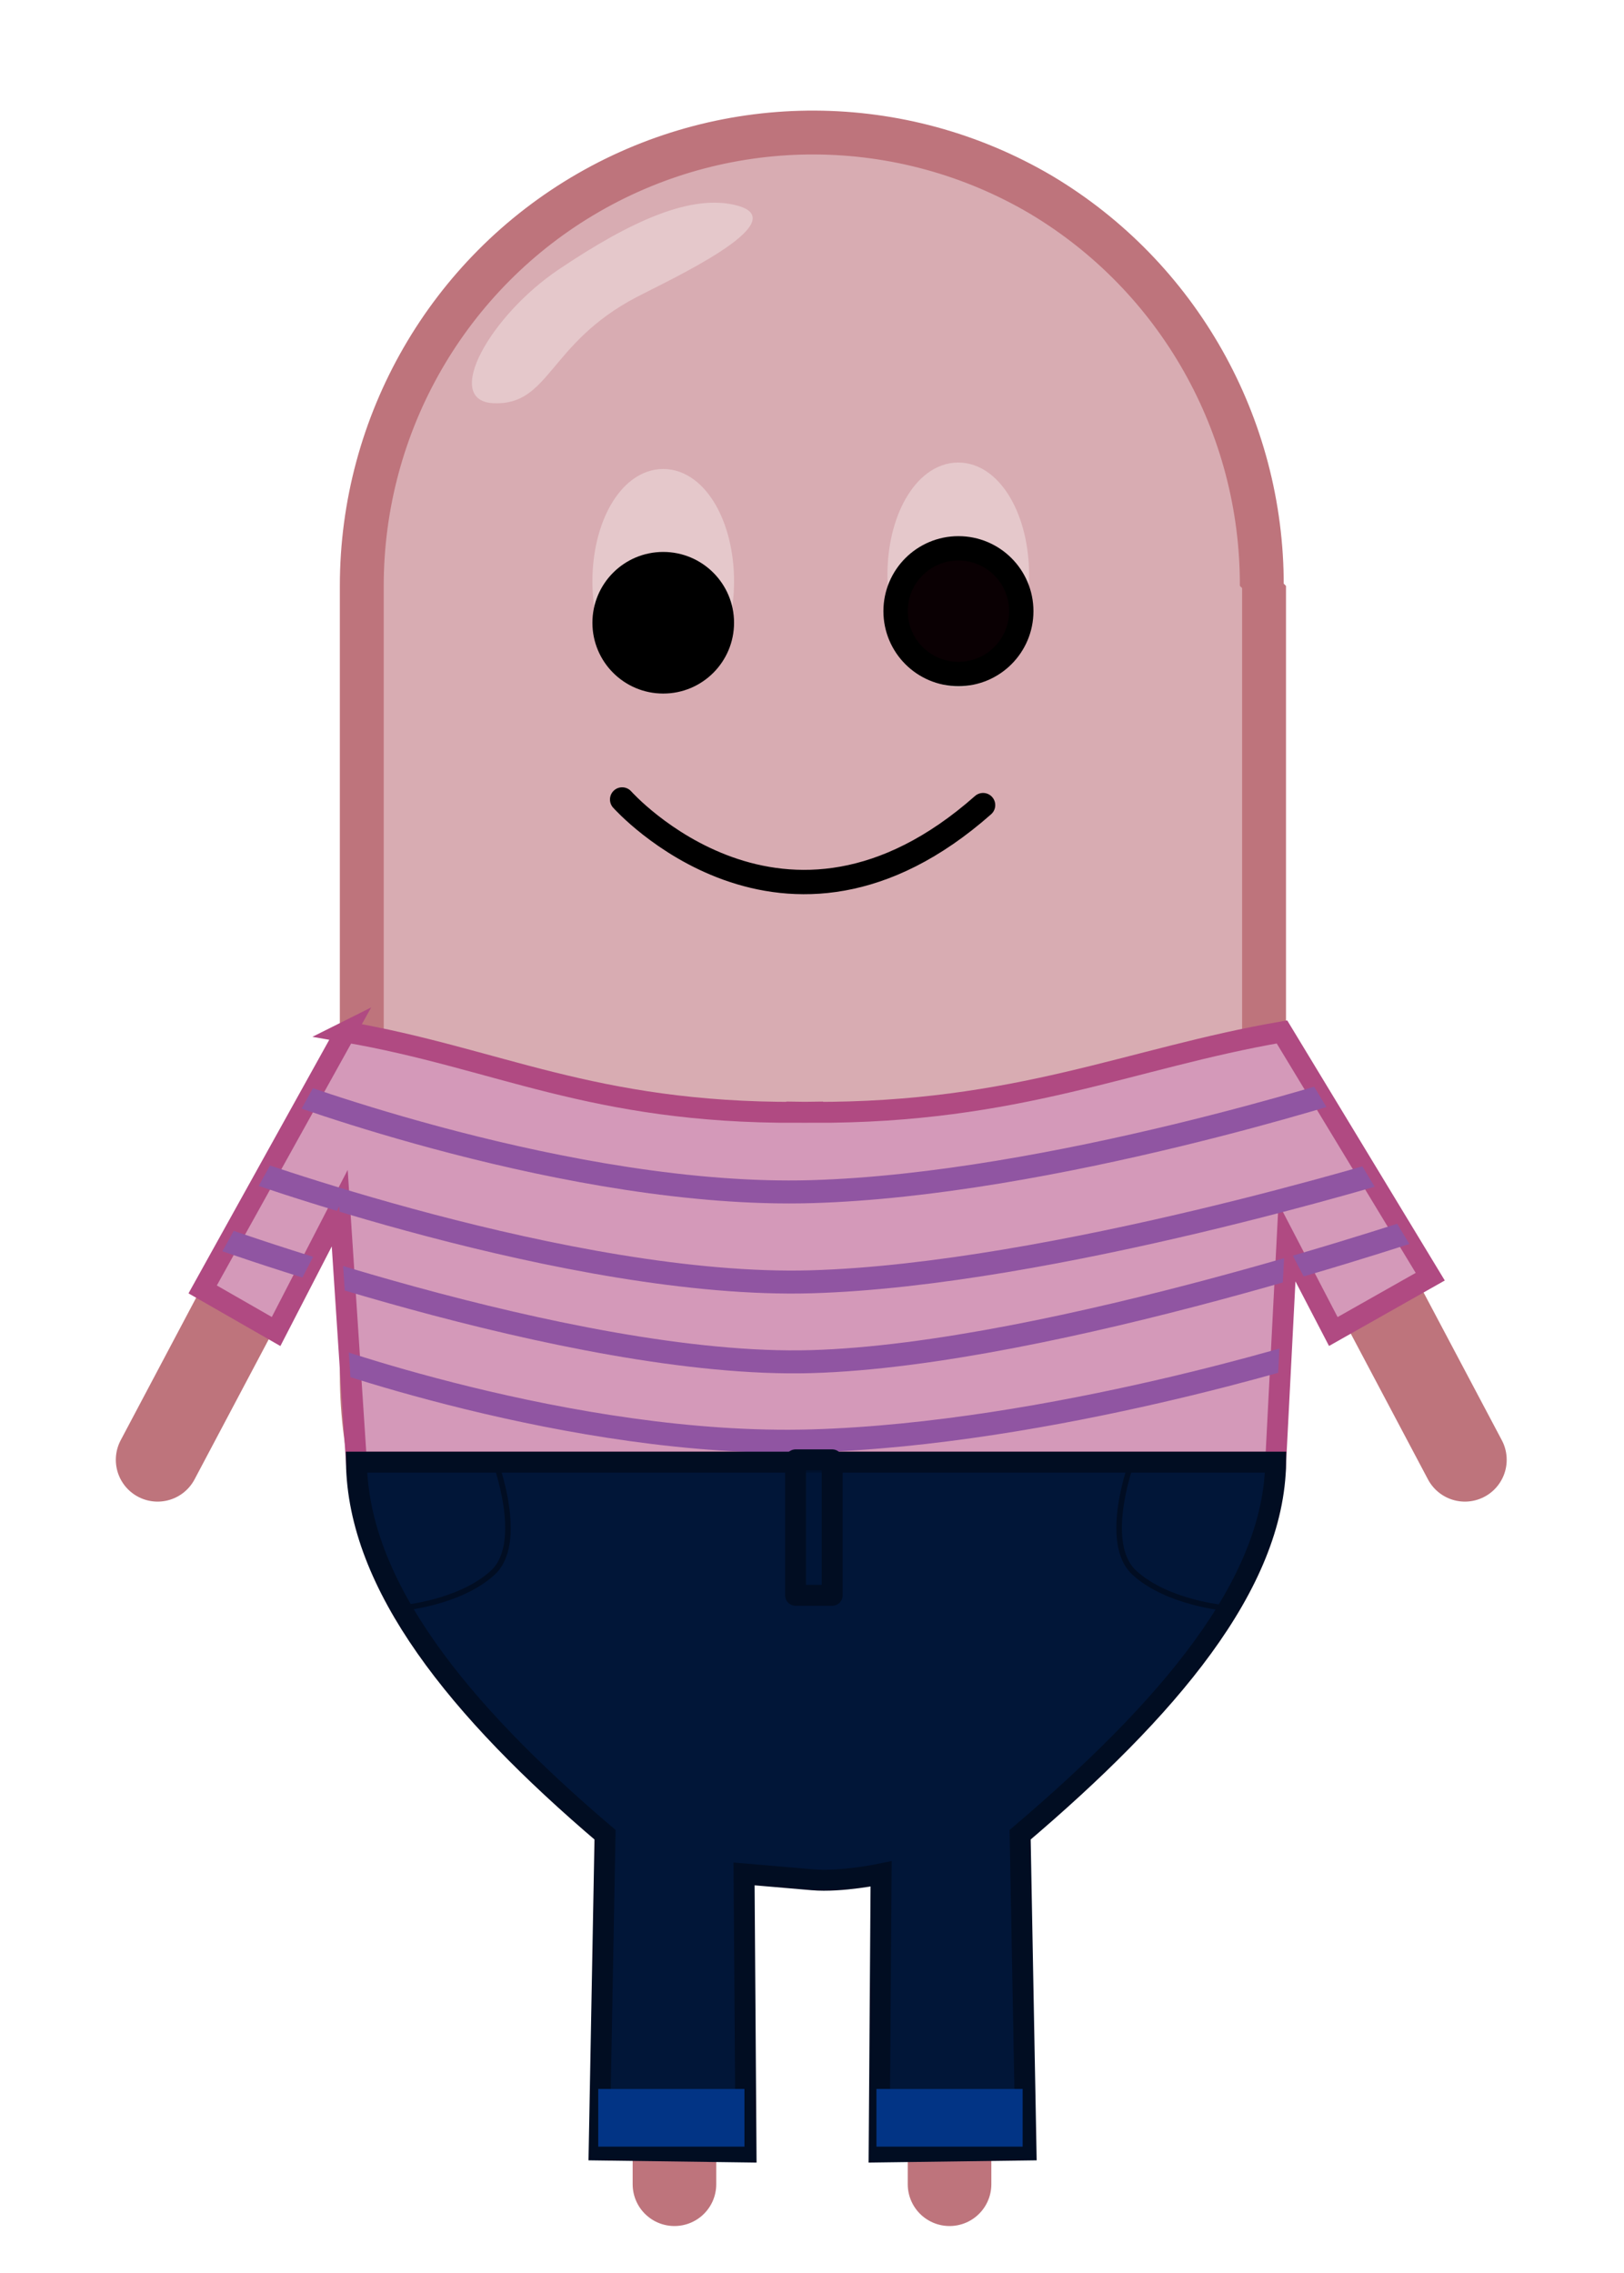<?xml version="1.0" encoding="UTF-8" standalone="no"?>
<svg
   xmlns:osb="http://www.openswatchbook.org/uri/2009/osb"
   xmlns:dc="http://purl.org/dc/elements/1.1/"
   xmlns:cc="http://creativecommons.org/ns#"
   xmlns:rdf="http://www.w3.org/1999/02/22-rdf-syntax-ns#"
   xmlns:svg="http://www.w3.org/2000/svg"
   xmlns="http://www.w3.org/2000/svg"
   xmlns:sodipodi="http://sodipodi.sourceforge.net/DTD/sodipodi-0.dtd"
   xmlns:inkscape="http://www.inkscape.org/namespaces/inkscape"
   width="293.694"
   height="411.1"
   viewBox="0 0 77.707 108.77"
   version="1.1"
   id="svg8"
   inkscape:version="1.0 (4035a4fb49, 2020-05-01)"
   sodipodi:docname="original.svg"
   inkscape:export-filename="C:\Users\johan\Bohne.png"
   inkscape:export-xdpi="300"
   inkscape:export-ydpi="300">
  <defs
     id="defs2">
    <linearGradient
       osb:paint="solid"
       id="linearGradient1636">
      <stop
         id="stop1634"
         offset="0"
         style="stop-color:#e8c1c5;stop-opacity:1;" />
    </linearGradient>
    <linearGradient
       gradientTransform="matrix(-1,0,0,1,153.16,1e-5)"
       osb:paint="solid"
       id="linearGradient1630">
      <stop
         id="stop1628"
         offset="0"
         style="stop-color:#d499b9;stop-opacity:1;" />
    </linearGradient>
    <linearGradient
       gradientTransform="translate(-2.007298e-7,11.926)"
       osb:paint="solid"
       id="linearGradient1624">
      <stop
         id="stop1622"
         offset="0"
         style="stop-color:#9055a2;stop-opacity:1;" />
    </linearGradient>
    <linearGradient
       osb:paint="solid"
       id="linearGradient1618">
      <stop
         id="stop1616"
         offset="0"
         style="stop-color:#2e294e;stop-opacity:1;" />
    </linearGradient>
    <linearGradient
       gradientTransform="matrix(-0.265,0,0,0.265,78.859,44.878)"
       osb:paint="solid"
       id="linearGradient1612">
      <stop
         id="stop1610"
         offset="0"
         style="stop-color:#011638;stop-opacity:1;" />
    </linearGradient>
    <clipPath
       id="clipPath1694"
       clipPathUnits="userSpaceOnUse">
      <path
         id="path1696"
         style="fill:url(#linearGradient1630);stroke:#b04a82;stroke-width:1;stroke-linecap:butt;stroke-linejoin:miter;stroke-miterlimit:4;stroke-dasharray:none;stroke-opacity:1"
         d="m 54.647,94.176 -6.829,12.301 3.508,2.011 3.04,-5.893 0.798,12.133 h 21.039 0.753 22.123 l 0.541,-10.496 2.213,4.256 4.631,-2.619 -7.083,-11.693 c -7.253,1.247 -12.604,3.879 -22.424,3.842 v -0.007 c -0.128,0.002 -0.251,0.002 -0.377,0.003 -0.126,-0.001 -0.249,-7.94e-4 -0.377,-0.003 v 0.007 c -9.821,0.037 -14.304,-2.595 -21.556,-3.842 z"
         sodipodi:nodetypes="cccccccccccccccccc" />
    </clipPath>
  </defs>
  <sodipodi:namedview
     inkscape:guide-bbox="true"
     showguides="true"
     id="base"
     pagecolor="#ffffff"
     bordercolor="#666666"
     borderopacity="1.0"
     inkscape:pageopacity="0.0"
     inkscape:pageshadow="2"
     inkscape:zoom="1.4142136"
     inkscape:cx="47.598088"
     inkscape:cy="201.45917"
     inkscape:document-units="mm"
     inkscape:current-layer="layer2"
     inkscape:document-rotation="0"
     showgrid="false"
     inkscape:snap-smooth-nodes="true"
     inkscape:object-paths="true"
     inkscape:snap-nodes="true"
     inkscape:window-width="1920"
     inkscape:window-height="1017"
     inkscape:window-x="-8"
     inkscape:window-y="-8"
     inkscape:window-maximized="1"
     lock-margins="false"
     fit-margin-top="20"
     fit-margin-left="20"
     fit-margin-right="20"
     fit-margin-bottom="20"
     units="px"
     inkscape:snap-object-midpoints="true">
    <sodipodi:guide
       id="guide899"
       orientation="0,-1"
       position="7.541,38.92" />
    <sodipodi:guide
       position="38.82,102.43"
       orientation="1,0"
       id="guide881" />
    <sodipodi:guide
       id="guide884"
       orientation="0,-1"
       position="38.82,59.472" />
  </sodipodi:namedview>
  <g
     inkscape:label="Body"
     inkscape:groupmode="layer"
     id="layer1"
     style="display:inline"
     transform="translate(-38.136,-44.878)">
    <path
       sodipodi:nodetypes="ccc"
       id="path72"
       d="m 55.976,95.281 -5.149,9.723 -5.149,9.723"
       style="fill:#be747c;stroke:#be747c;stroke-width:4;stroke-linecap:round;stroke-linejoin:miter;stroke-miterlimit:4;stroke-dasharray:none;stroke-opacity:1" />
    <path
       style="fill:#be747c;stroke:#be747c;stroke-width:4;stroke-linecap:round;stroke-linejoin:miter;stroke-miterlimit:4;stroke-dasharray:none;stroke-opacity:1"
       d="m 97.932,95.281 5.149,9.723 5.149,9.723"
       id="path897"
       sodipodi:nodetypes="ccc" />
    <path
       id="path903"
       d="m 70.408,131.121 v 18.268"
       style="fill:none;stroke:#be747c;stroke-width:4;stroke-linecap:round;stroke-linejoin:miter;stroke-miterlimit:4;stroke-dasharray:none;stroke-opacity:1" />
    <path
       style="fill:none;stroke:#be747c;stroke-width:4;stroke-linecap:round;stroke-linejoin:miter;stroke-miterlimit:4;stroke-dasharray:none;stroke-opacity:1"
       d="m 83.571,131.121 v 18.268"
       id="path905" />
    <path
       d="M 66.295,54.094 C 59.585,57.96 55.447,65.139 55.447,72.912 v 37.725 c -1.26e-4,7.705 4.067,14.832 10.684,18.724 6.676,3.926 14.932,3.962 21.641,0.095 6.71,-3.867 10.848,-11.046 10.848,-18.819 V 72.912 h -0.108 C 98.535,65.229 94.512,58.107 87.936,54.189 81.26,50.263 73.004,50.227 66.295,54.094 Z"
       style="fill:#d8acb2;stroke:#be747c;stroke-width:2.099;stroke-linecap:round;stroke-linejoin:bevel;stroke-miterlimit:4;stroke-dasharray:none;stroke-opacity:1"
       id="path1031"
       sodipodi:nodetypes="cccssccccc" />
    <path
       sodipodi:nodetypes="sssss"
       d="m 68.584,59.1 c -4.216,2.213 -4.137,5.204 -6.849,5.069 -2.436,-0.121 -0.148,-4.19 3.137,-6.4 3.442,-2.315 6.368,-3.649 8.551,-3.052 2.817,0.771 -3.336,3.593 -4.838,4.382 z"
       style="fill:#e5c8cb;fill-opacity:1;stroke:none;stroke-width:0.335;stroke-linecap:round;stroke-linejoin:bevel;stroke-miterlimit:4;stroke-dasharray:none;stroke-opacity:1"
       id="path1061" />
  </g>
  <g
     style="display:inline"
     inkscape:groupmode="layer"
     id="layer4"
     inkscape:label="Face">
    <g
       style="display:inline"
       transform="translate(-41.279,-41.35)"
       id="g1049">
      <path
         style="fill:none;stroke:#000000;stroke-width:1.165;stroke-linecap:round;stroke-linejoin:miter;stroke-miterlimit:4;stroke-dasharray:none;stroke-opacity:1"
         d="m 71.048,79.603 c 0,0 7.724,8.706 17.27,0.27"
         id="path1033" />
      <g
         id="g1047">
        <g
           id="g1039">
          <ellipse
             cy="69.163"
             cx="73.014"
             id="ellipse1035"
             style="fill:#e5c8cb;fill-opacity:1;stroke:#e5c8cb;stroke-width:1.459;stroke-linecap:round;stroke-linejoin:bevel;stroke-miterlimit:4;stroke-dasharray:none;stroke-opacity:1"
             rx="2.659"
             ry="4.644" />
          <circle
             style="fill:#000000;fill-opacity:1;stroke:#000000;stroke-width:1.165;stroke-linecap:round;stroke-linejoin:bevel;stroke-miterlimit:4;stroke-dasharray:none;stroke-opacity:1"
             id="circle1037"
             cx="73.014"
             cy="71.147"
             r="2.806" />
        </g>
        <g
           id="g1045">
          <ellipse
             ry="4.644"
             rx="2.659"
             style="fill:#e5c8cb;fill-opacity:1;stroke:#e5c8cb;stroke-width:1.459;stroke-linecap:round;stroke-linejoin:bevel;stroke-miterlimit:4;stroke-dasharray:none;stroke-opacity:1"
             id="ellipse1041"
             cx="87.131"
             cy="68.854" />
          <circle
             style="fill:#0a0003;fill-opacity:1;stroke:#000000;stroke-width:1.165;stroke-linecap:round;stroke-linejoin:bevel;stroke-miterlimit:4;stroke-dasharray:none;stroke-opacity:1"
             id="circle1043"
             cx="87.139"
             cy="70.593"
             r="3.007" />
        </g>
      </g>
    </g>
  </g>
  <g
     inkscape:groupmode="layer"
     id="layer2"
     inkscape:label="Shirt"
     style="display:inline"
     transform="translate(-38.136,-44.878)">
    <g
       id="g1704"
       style="display:inline"
       transform="translate(-1.2708333e-6)">
      <path
         id="path1672"
         style="fill:url(#linearGradient1630);stroke:#b04a82;stroke-width:3.78;stroke-linecap:butt;stroke-linejoin:miter;stroke-miterlimit:4;stroke-dasharray:none;stroke-opacity:1;paint-order:stroke markers fill"
         d="M 62.402,186.322 36.594,232.814 49.852,240.416 61.342,218.143 64.359,264 h 79.516 2.848 83.615 l 2.043,-39.67 8.365,16.086 17.502,-9.9 -26.772,-44.194 c -27.411,4.713 -47.637,14.661 -84.754,14.521 v -0.025 c -0.483,0.008 -0.947,0.007 -1.424,0.012 -0.476,-0.005 -0.941,-0.003 -1.424,-0.012 v 0.025 c -37.117,0.139 -54.061,-9.808 -81.473,-14.521 z"
         transform="matrix(0.265,0,0,0.265,38.136,44.878)"
         sodipodi:nodetypes="cccccccccccccccccc" />
      <g
         id="g1690"
         style="stroke-width:1.1;stroke-miterlimit:4;stroke-dasharray:none;paint-order:markers fill stroke"
         clip-path="url(#clipPath1694)">
        <path
           sodipodi:nodetypes="csc"
           id="path1678"
           d="m 51.462,96.947 c 0,0 13.978,5.28 25.495,4.949 11.516,-0.331 26.187,-5.097 26.187,-5.097"
           style="fill:none;stroke:url(#linearGradient1624);stroke-width:1.1;stroke-linecap:butt;stroke-linejoin:miter;stroke-miterlimit:4;stroke-dasharray:none;stroke-opacity:1;paint-order:markers fill stroke" />
        <path
           sodipodi:nodetypes="csc"
           style="fill:none;stroke:url(#linearGradient1624);stroke-width:1.1;stroke-linecap:butt;stroke-linejoin:miter;stroke-miterlimit:4;stroke-dasharray:none;stroke-opacity:1;paint-order:markers fill stroke"
           d="m 49.123,100.558 c 0,0 16.317,5.982 27.834,5.651 11.516,-0.331 28.292,-5.518 28.292,-5.518"
           id="path1680" />
        <path
           sodipodi:nodetypes="csc"
           id="path1682"
           d="m 47.393,103.676 c 0,0 18.048,6.683 29.564,6.353 11.516,-0.331 30.069,-6.688 30.069,-6.688"
           style="fill:none;stroke:url(#linearGradient1624);stroke-width:1.1;stroke-linecap:butt;stroke-linejoin:miter;stroke-miterlimit:4;stroke-dasharray:none;stroke-opacity:1;paint-order:markers fill stroke" />
        <path
           style="fill:none;stroke:url(#linearGradient1624);stroke-width:1.1;stroke-linecap:butt;stroke-linejoin:miter;stroke-miterlimit:4;stroke-dasharray:none;stroke-opacity:1;paint-order:markers fill stroke"
           d="m 52.771,109.481 c 0,0 12.669,4.672 24.185,4.341 11.516,-0.331 24.41,-4.443 24.41,-4.443"
           id="path1684" />
      </g>
    </g>
  </g>
  <g
     style="display:inline"
     inkscape:groupmode="layer"
     id="layer3"
     inkscape:label="Pants"
     transform="translate(-38.136,-44.878)">
    <g
       id="g1663"
       style="display:inline"
       transform="translate(-1.2708333e-6)">
      <path
         id="path1640"
         style="fill:url(#linearGradient1612);stroke:#010d22;stroke-width:3.78;stroke-linecap:butt;stroke-linejoin:miter;stroke-miterlimit:4;stroke-dasharray:none;stroke-opacity:1"
         d="m 64.359,264 c 0.28,22.164 18.285,44.645 44.889,67.279 l -1.061,56.922 26.516,0.354 -0.354,-50.205 12.373,1.061 c 5.217,0.447 12.373,-1.059 12.373,-1.059 l -0.354,50.203 26.518,-0.354 -1.062,-56.922 C 210.801,308.645 230.058,286.164 230.338,264 h -83.615 z"
         transform="matrix(0.265,0,0,0.265,38.136,44.878)"
         sodipodi:nodetypes="cccccsccccccc" />
      <rect
         style="fill:url(#linearGradient1612);fill-opacity:0.532;fill-rule:evenodd;stroke:#010d22;stroke-width:1;stroke-linecap:round;stroke-linejoin:round;stroke-miterlimit:4;stroke-dasharray:none;stroke-opacity:1"
         id="rect1645"
         width="1.753"
         height="6.482"
         x="76.203"
         y="114.728" />
      <path
         style="fill:none;stroke:#010d22;stroke-width:0.265px;stroke-linecap:butt;stroke-linejoin:miter;stroke-opacity:1"
         d="m 61.803,114.728 c 0,0 1.497,3.956 -0.094,5.406 -1.59,1.45 -4.35,1.684 -4.35,1.684"
         id="path1647" />
      <path
         id="path1649"
         d="m 92.324,114.728 c 0,0 -1.497,3.956 0.094,5.406 1.59,1.45 4.35,1.684 4.35,1.684"
         style="fill:none;stroke:#010d22;stroke-width:0.265px;stroke-linecap:butt;stroke-linejoin:miter;stroke-opacity:1" />
      <rect
         style="fill:#023485;fill-opacity:1;fill-rule:evenodd;stroke:none;stroke-width:1;stroke-linecap:round;stroke-linejoin:round;stroke-miterlimit:4;stroke-dasharray:none;stroke-opacity:1"
         id="rect1651"
         width="6.996"
         height="2.76"
         x="66.761"
         y="144.83" />
      <rect
         y="144.83"
         x="80.073"
         height="2.76"
         width="6.996"
         id="rect1653"
         style="fill:#023485;fill-opacity:1;fill-rule:evenodd;stroke:none;stroke-width:1;stroke-linecap:round;stroke-linejoin:round;stroke-miterlimit:4;stroke-dasharray:none;stroke-opacity:1" />
    </g>
  </g>
  <g
     style="display:inline"
     inkscape:label="Hat"
     id="layer5"
     inkscape:groupmode="layer" />
</svg>
